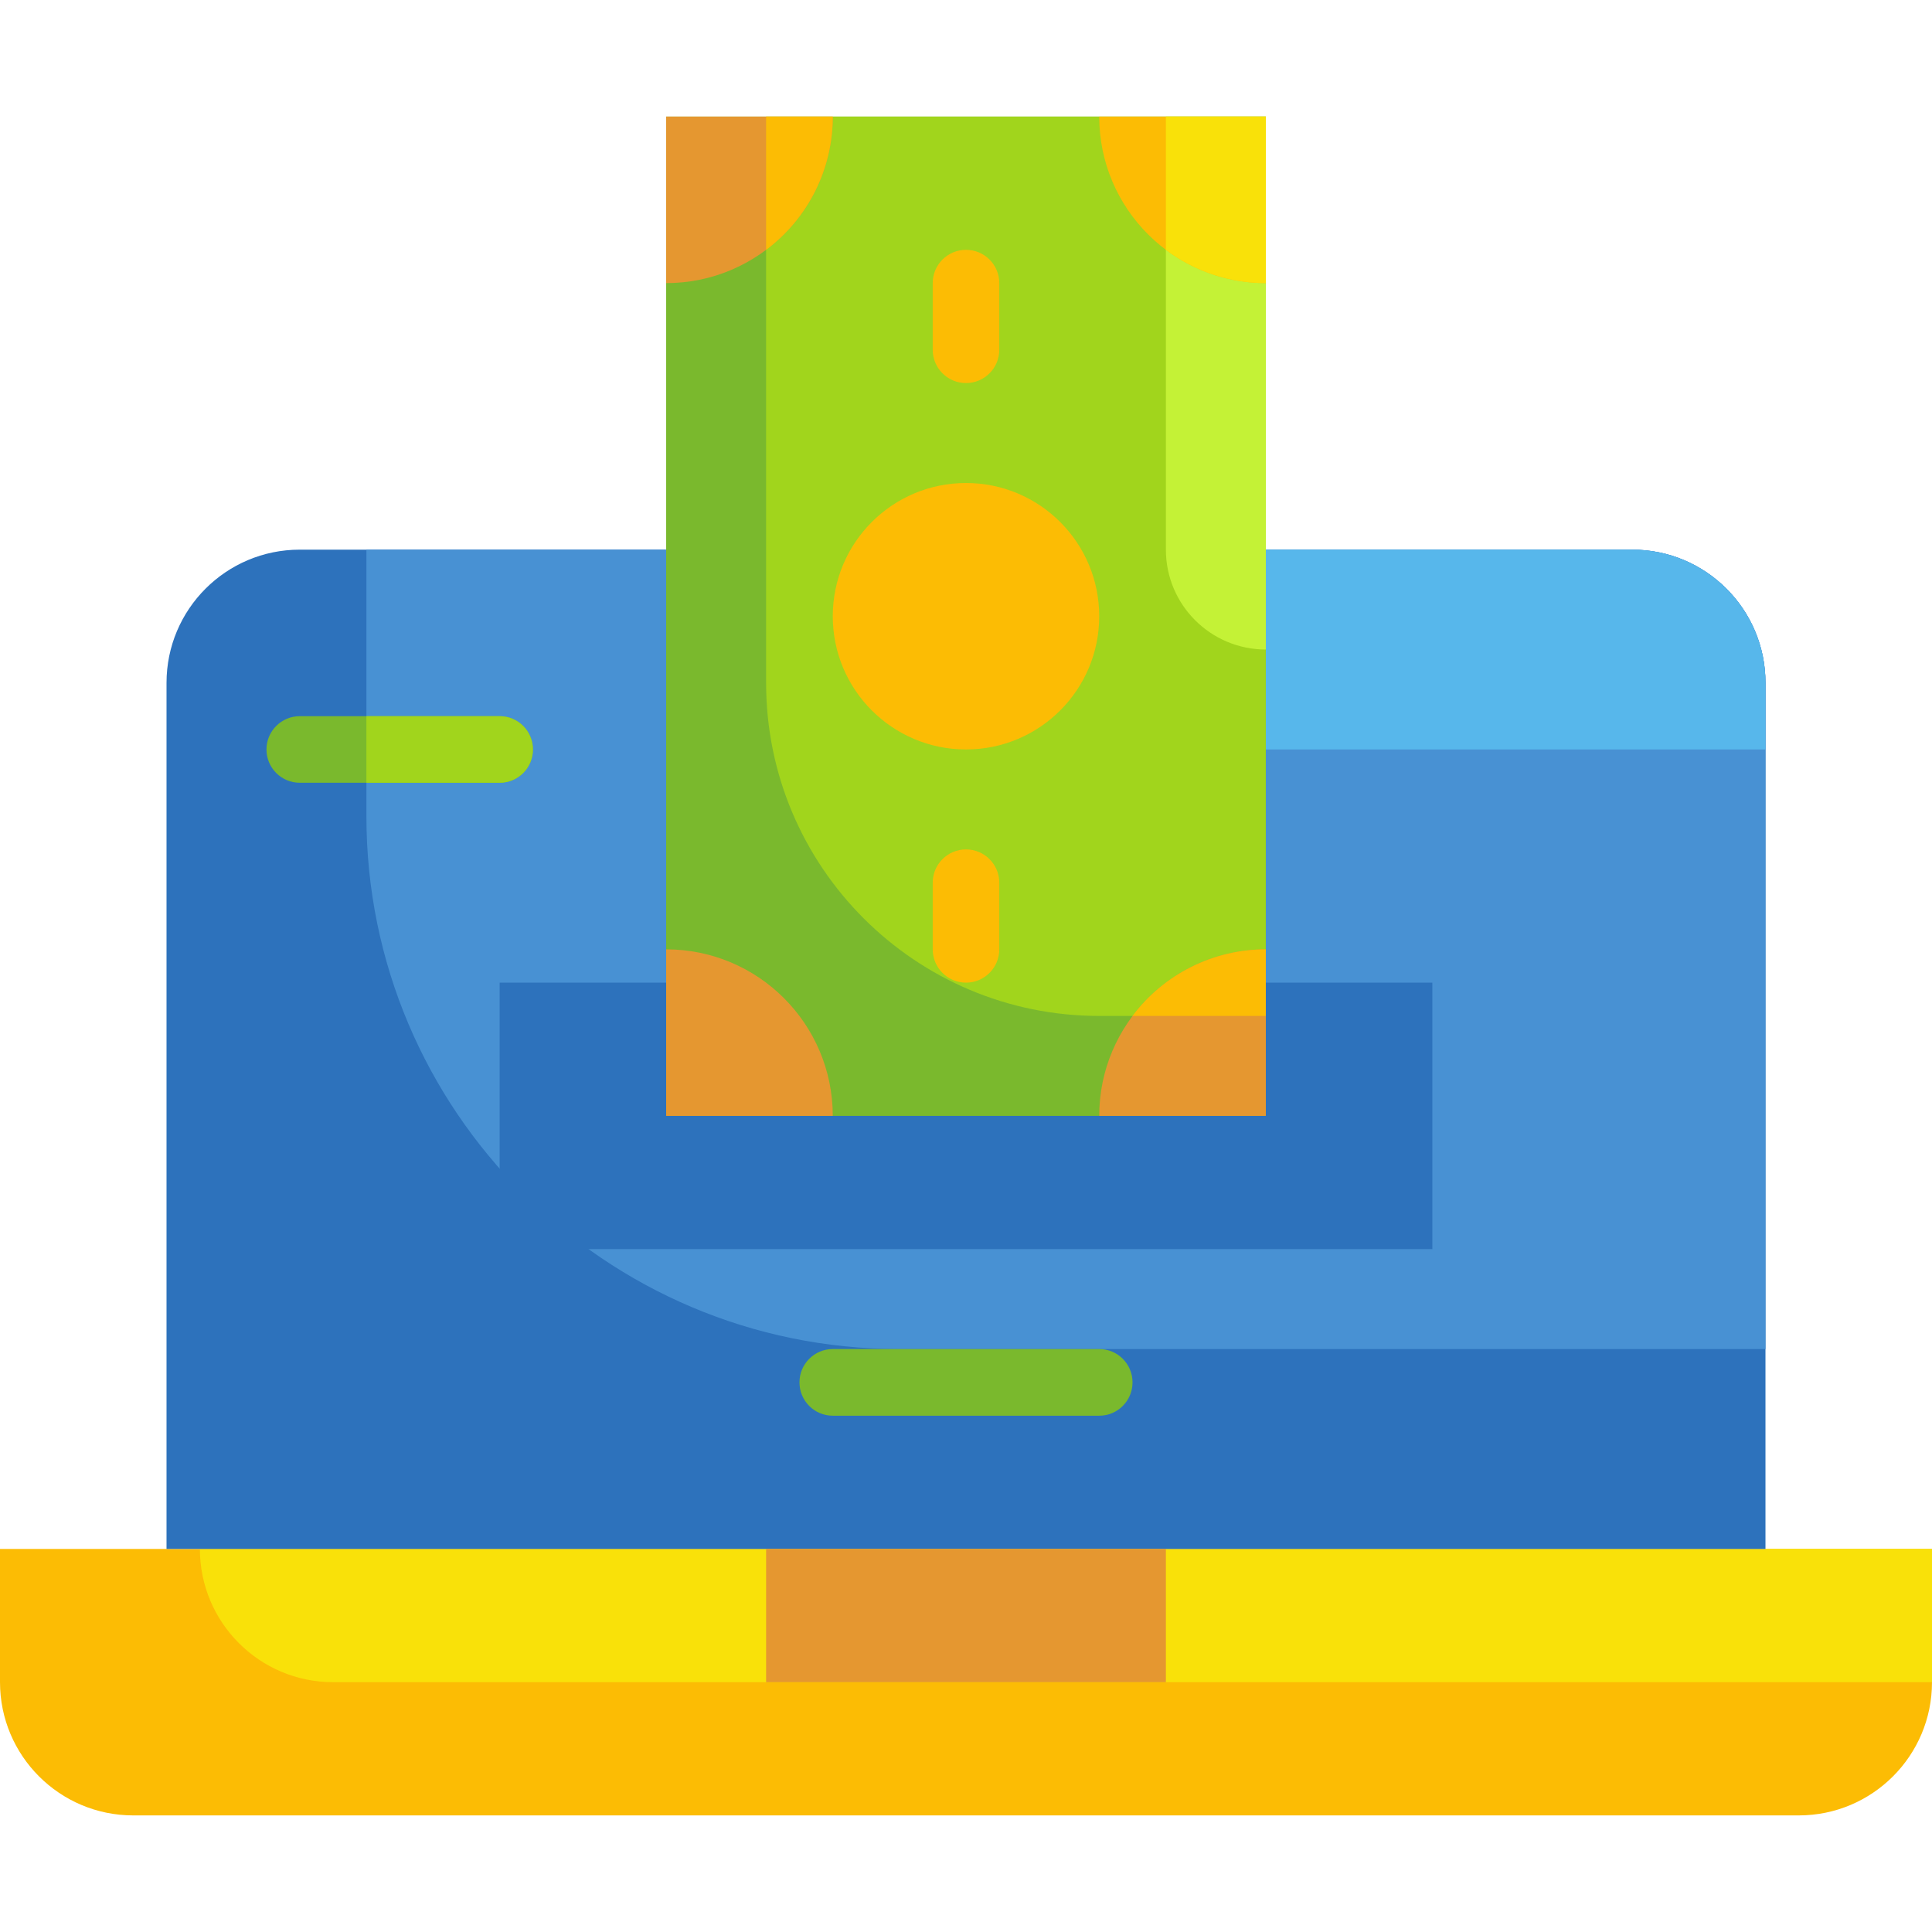 <svg width="26" height="26" viewBox="0 0 26 26" fill="none" xmlns="http://www.w3.org/2000/svg">
<path d="M0 20.845H26V22.638C26 23.628 25.197 24.431 24.207 24.431H1.793C0.803 24.431 0 23.628 0 22.638V20.845Z" fill="#FCBC04"/>
<path d="M2.69 20.845H26V22.638H4.483C3.493 22.638 2.69 21.835 2.69 20.845Z" fill="#F9E109"/>
<path d="M4.034 7.397H21.965C22.956 7.397 23.759 8.199 23.759 9.19V20.845H2.241V9.19C2.241 8.199 3.044 7.397 4.034 7.397Z" fill="#2D72BC"/>
<path d="M10.31 20.845H15.69V22.638H10.31V20.845Z" fill="#E59730"/>
<path d="M4.931 7.397H21.965C22.956 7.397 23.759 8.199 23.759 9.19V18.155H12.103C8.142 18.155 4.931 14.944 4.931 10.983V7.397Z" fill="#4891D3"/>
<path d="M13 7.397H21.965C22.956 7.397 23.759 8.199 23.759 9.19V10.086H15.69C14.204 10.086 13 8.882 13 7.397Z" fill="#57B7EB"/>
<path d="M6.724 13.224H19.276V16.81H6.724V13.224Z" fill="#2D72BC"/>
<path d="M6.724 10.534H4.034C3.787 10.534 3.586 10.334 3.586 10.086C3.586 9.839 3.787 9.638 4.034 9.638H6.724C6.972 9.638 7.172 9.839 7.172 10.086C7.172 10.334 6.972 10.534 6.724 10.534Z" fill="#7AB92D"/>
<path d="M14.793 19.052H11.207C10.959 19.052 10.759 18.851 10.759 18.603C10.759 18.356 10.959 18.155 11.207 18.155H14.793C15.041 18.155 15.241 18.356 15.241 18.603C15.241 18.851 15.041 19.052 14.793 19.052Z" fill="#7AB92D"/>
<path d="M7.172 10.086C7.172 9.839 6.972 9.638 6.724 9.638H4.931V10.534H6.724C6.972 10.534 7.172 10.334 7.172 10.086Z" fill="#A1D51C"/>
<path d="M8.965 15.017V1.569H17.034V15.017H8.965Z" fill="#7AB92D"/>
<path d="M10.31 9.19V1.569H17.034V13.672H14.793C12.317 13.672 10.31 11.665 10.31 9.19Z" fill="#A1D51C"/>
<path d="M15.69 7.397V1.569H17.035V8.741C16.292 8.741 15.69 8.139 15.69 7.397Z" fill="#C4F236"/>
<path d="M14.793 8.293C14.793 9.283 13.99 10.086 13 10.086C12.01 10.086 11.207 9.283 11.207 8.293C11.207 7.303 12.01 6.5 13 6.5C13.99 6.5 14.793 7.303 14.793 8.293Z" fill="#FCBC04"/>
<path d="M14.793 1.569H17.035V3.81C15.797 3.81 14.793 2.807 14.793 1.569Z" fill="#FCBC04"/>
<path d="M8.965 3.81V1.569H11.207C11.207 2.807 10.203 3.81 8.965 3.81Z" fill="#E59730"/>
<path d="M14.793 15.017C14.793 13.78 15.797 12.776 17.035 12.776V15.017H14.793Z" fill="#E59730"/>
<path d="M8.965 15.017V12.776C10.203 12.776 11.207 13.78 11.207 15.017H8.965Z" fill="#E59730"/>
<path d="M17.035 3.81C16.549 3.81 16.078 3.653 15.69 3.362V1.569H17.035V3.81Z" fill="#F9E109"/>
<path d="M10.31 3.362V1.569H11.207C11.207 2.274 10.875 2.939 10.31 3.362Z" fill="#FCBC04"/>
<path d="M17.034 12.776V13.672H15.241C15.665 13.108 16.329 12.776 17.034 12.776Z" fill="#FCBC04"/>
<path d="M13 13.224C12.752 13.224 12.552 13.023 12.552 12.776V11.879C12.552 11.632 12.752 11.431 13 11.431C13.248 11.431 13.448 11.632 13.448 11.879V12.776C13.448 13.023 13.248 13.224 13 13.224Z" fill="#FCBC04"/>
<path d="M13 5.155C12.752 5.155 12.552 4.954 12.552 4.707V3.81C12.552 3.563 12.752 3.362 13 3.362C13.248 3.362 13.448 3.563 13.448 3.81V4.707C13.448 4.954 13.248 5.155 13 5.155Z" fill="#FCBC04"/>
</svg>
